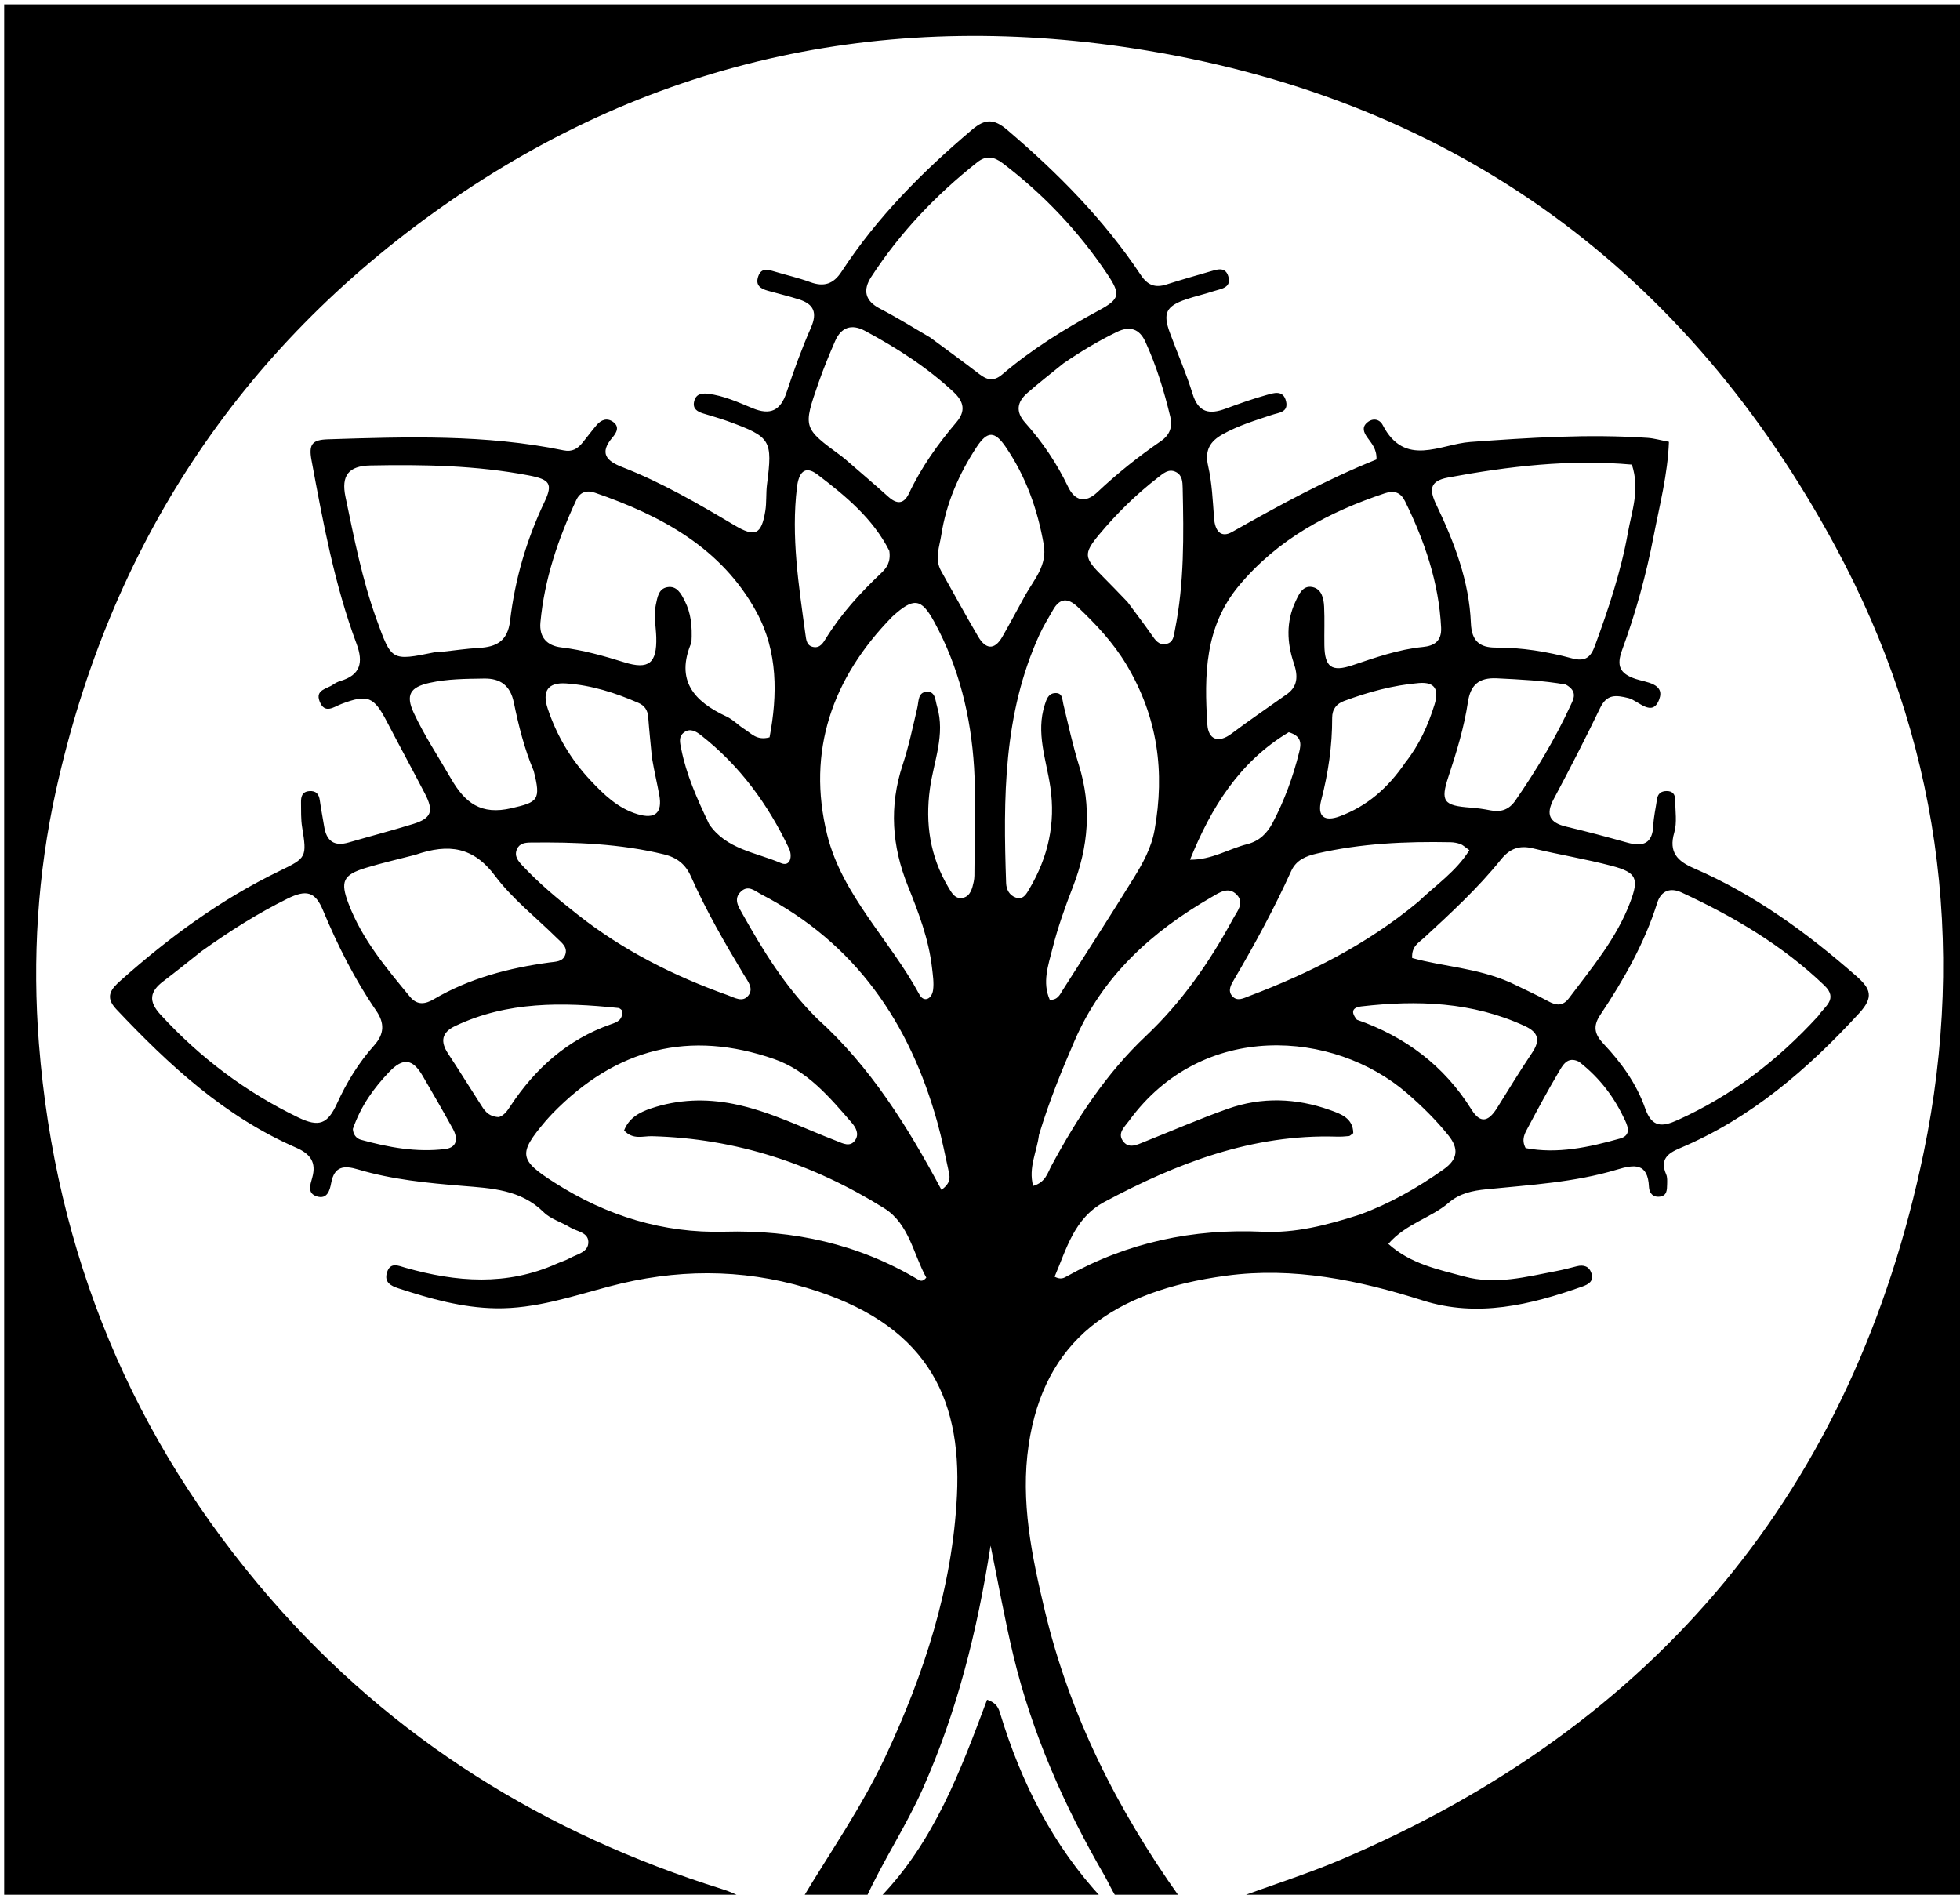 <svg version="1.1" id="Layer_1" xmlns="http://www.w3.org/2000/svg" xmlns:xlink="http://www.w3.org/1999/xlink" x="0px" y="0px"
	 width="100%" viewBox="0 0 480 464" enable-background="new 0 0 480 464" xml:space="preserve">
<path fill="#000000" opacity="1" stroke="none" 
	d="
M302.469,465 
	C310.73,461.854 319.633,459.116 328.163,455.499 
	C405.824,422.569 454.044,364.494 471.091,282.278 
	C481.732,230.953 474.662,180.535 449.589,134.024 
	C413.182,66.49 356.917,25.045 280.943,12.387 
	C218.693,2.017 160.495,13.893 108.551,50.412 
	C58.488,85.608 26.956,133.709 13.709,193.565 
	C9.184,214.007 7.916,234.853 9.541,255.61 
	C13.563,306.955 32.376,352.445 66.195,391.43 
	C96.125,425.933 133.5,449.054 176.944,462.645 
	C178.52,463.138 180.042,463.802 181.794,464.693 
	C121.682,465 61.363,465 1.022,465 
	C1.022,310.386 1.022,155.773 1.022,1.08 
	C160.907,1.08 320.815,1.08 480.861,1.08 
	C480.861,155.667 480.861,310.333 480.861,465 
	C421.574,465 362.256,465 302.469,465 
z"/>
<path fill="#000000" opacity="1" stroke="none" 
	d="
M196.467,465 
	C203.256,453.65 210.991,442.605 216.753,430.339 
	C226.325,409.964 233.254,388.675 234.355,366.237 
	C235.568,341.518 226.319,323.923 197.477,315.355 
	C181.428,310.587 165.342,310.758 149.231,315.033 
	C140.087,317.459 131.101,320.54 121.42,320.385 
	C113.13,320.251 105.348,318.035 97.589,315.501 
	C95.674,314.875 94.062,314.01 94.765,311.646 
	C95.565,308.954 97.581,309.97 99.288,310.454 
	C111.742,313.987 124.118,314.948 136.33,309.469 
	C137.393,308.992 138.539,308.676 139.548,308.109 
	C141.363,307.09 144.172,306.688 144.081,304.075 
	C144,301.754 141.254,301.582 139.622,300.579 
	C137.496,299.273 134.861,298.546 133.152,296.855 
	C127.527,291.289 120.327,290.987 113.236,290.406 
	C104.611,289.699 96.02,288.868 87.696,286.385 
	C84.296,285.37 81.878,285.517 81.1,289.724 
	C80.791,291.401 80.192,293.757 77.652,293.001 
	C75.168,292.262 75.975,290.154 76.471,288.382 
	C77.518,284.649 76.021,282.571 72.514,281.047 
	C55.017,273.442 41.366,260.796 28.479,247.144 
	C25.569,244.061 27.257,242.154 29.539,240.122 
	C41.409,229.549 54.131,220.201 68.504,213.267 
	C75.076,210.096 75.181,209.903 73.991,202.56 
	C73.674,200.605 73.75,198.58 73.719,196.586 
	C73.696,195.186 73.908,193.879 75.74,193.736 
	C77.424,193.605 78.116,194.465 78.329,196.043 
	C78.618,198.179 79.055,200.294 79.391,202.424 
	C79.948,205.947 81.835,207.341 85.37,206.315 
	C90.64,204.787 95.952,203.398 101.193,201.777 
	C105.667,200.394 106.298,198.651 104.057,194.341 
	C100.983,188.431 97.797,182.579 94.721,176.67 
	C91.545,170.568 90.028,169.969 83.658,172.376 
	C81.779,173.086 79.515,174.999 78.265,171.743 
	C77.172,168.895 80.061,168.718 81.542,167.668 
	C82.079,167.288 82.697,166.965 83.327,166.779 
	C88.295,165.307 89.027,162.237 87.316,157.648 
	C81.893,143.102 79.119,127.897 76.288,112.693 
	C75.553,108.746 76.497,107.703 80.304,107.581 
	C99.608,106.961 118.904,106.345 137.981,110.276 
	C140.188,110.731 141.48,109.87 142.693,108.369 
	C143.844,106.944 144.937,105.471 146.125,104.078 
	C147.215,102.801 148.649,102.26 150.105,103.285 
	C151.844,104.509 150.968,105.986 149.973,107.153 
	C146.743,110.946 148.482,112.868 152.365,114.379 
	C162.027,118.137 170.96,123.331 179.842,128.613 
	C184.913,131.628 186.472,130.951 187.419,125.15 
	C187.766,123.027 187.559,120.818 187.833,118.678 
	C189.229,107.756 188.815,107.013 178.325,103.176 
	C176.297,102.434 174.203,101.875 172.141,101.226 
	C170.763,100.793 169.624,100.09 169.971,98.414 
	C170.351,96.578 171.635,96.212 173.376,96.42 
	C177.249,96.884 180.752,98.498 184.27,99.951 
	C188.641,101.757 191.137,100.581 192.622,96.102 
	C194.402,90.736 196.334,85.398 198.606,80.225 
	C200.204,76.585 199.301,74.485 195.725,73.341 
	C193.198,72.532 190.606,71.927 188.051,71.202 
	C186.285,70.701 184.917,69.897 185.691,67.674 
	C186.378,65.704 187.783,65.923 189.352,66.4 
	C192.376,67.318 195.478,68.01 198.437,69.095 
	C201.789,70.325 204.114,69.557 206.082,66.545 
	C214.822,53.171 225.95,41.995 238.102,31.72 
	C241.305,29.012 243.478,29.1 246.644,31.795 
	C259.017,42.325 270.355,53.772 279.377,67.343 
	C281.059,69.874 282.904,70.549 285.664,69.667 
	C289.145,68.555 292.662,67.551 296.172,66.533 
	C297.93,66.023 300.064,65.169 300.805,67.661 
	C301.666,70.553 298.999,70.71 297.21,71.306 
	C295.002,72.043 292.717,72.546 290.513,73.291 
	C285.566,74.964 284.728,76.689 286.505,81.506 
	C288.348,86.504 290.512,91.398 292.074,96.479 
	C293.491,101.087 296.213,101.529 300.132,100.085 
	C303.407,98.878 306.701,97.689 310.06,96.757 
	C311.86,96.257 314.279,95.34 314.958,98.299 
	C315.573,100.973 313.176,101.031 311.523,101.584 
	C307.418,102.955 303.274,104.204 299.46,106.33 
	C296.34,108.069 294.988,110.245 295.868,114.1 
	C296.822,118.281 297.002,122.654 297.327,126.958 
	C297.552,129.938 298.947,131.849 301.738,130.27 
	C313.304,123.727 324.957,117.376 337.098,112.516 
	C337.206,109.879 335.843,108.547 334.816,107.072 
	C333.985,105.878 333.472,104.668 334.761,103.523 
	C336.209,102.235 337.883,102.659 338.618,104.079 
	C344.051,114.575 352.683,108.769 360.091,108.232 
	C374.548,107.182 388.989,106.243 403.482,107.229 
	C405.105,107.339 406.704,107.814 408.719,108.196 
	C408.419,116.215 406.426,123.737 404.968,131.312 
	C403.144,140.791 400.577,150.108 397.255,159.169 
	C395.84,163.029 396.636,164.937 400.539,166.26 
	C403.036,167.105 407.806,167.349 406.338,171.277 
	C404.641,175.816 401.239,171.55 398.795,170.952 
	C395.646,170.181 393.505,169.971 391.856,173.402 
	C388.248,180.903 384.433,188.31 380.515,195.655 
	C378.471,199.487 379.466,201.462 383.576,202.435 
	C388.585,203.621 393.561,204.956 398.518,206.344 
	C402.346,207.416 404.689,206.623 404.888,202.153 
	C404.984,200.008 405.495,197.883 405.792,195.745 
	C405.986,194.349 406.797,193.73 408.162,193.72 
	C409.649,193.71 410.262,194.564 410.258,195.919 
	C410.25,198.583 410.749,201.413 410.025,203.876 
	C408.6,208.717 410.821,210.893 414.812,212.619 
	C429.655,219.034 442.527,228.414 454.615,239.033 
	C458.15,242.138 458.928,244.179 455.301,248.128 
	C442.651,261.9 428.767,273.875 411.344,281.203 
	C408.299,282.484 406.488,284.03 408.042,287.586 
	C408.357,288.307 408.293,289.227 408.275,290.053 
	C408.246,291.392 408.249,292.871 406.417,293.055 
	C404.725,293.225 403.89,292.079 403.826,290.648 
	C403.562,284.754 400.279,285.128 395.992,286.422 
	C385.58,289.566 374.736,290.162 363.999,291.241 
	C360.556,291.587 357.456,292.239 354.807,294.519 
	C350.423,298.294 344.34,299.614 339.999,304.612 
	C345.483,309.535 352.155,310.849 358.602,312.606 
	C366.3,314.704 373.782,312.673 381.282,311.244 
	C382.914,310.933 384.525,310.507 386.136,310.095 
	C387.832,309.662 389.163,310.082 389.745,311.806 
	C390.41,313.776 388.944,314.55 387.509,315.057 
	C374.79,319.557 361.814,322.709 348.463,318.475 
	C332.737,313.487 316.77,310.2 300.329,312.4 
	C272.486,316.126 255.676,328.293 251.91,353.89 
	C249.88,367.68 252.688,381.033 255.847,394.322 
	C261.944,419.967 273.546,443.03 288.943,464.66 
	C283.978,465 278.956,465 273.414,464.64 
	C272.11,462.643 271.433,460.943 270.525,459.377 
	C260.63,442.315 252.706,424.423 248.114,405.192 
	C246.058,396.582 244.509,387.852 242.591,378.5 
	C239.312,399.495 234.355,419.209 225.989,438.025 
	C221.859,447.316 216.179,455.76 212,465 
	C206.978,465 201.956,465 196.467,465 
M332.958,297.459 
	C340.365,294.759 347.127,290.897 353.554,286.349 
	C357.092,283.846 357.272,281.225 354.691,278.015 
	C351.652,274.234 348.207,270.848 344.551,267.689 
	C326.63,252.205 294.445,249.835 276.502,274.466 
	C275.46,275.897 273.672,277.396 274.919,279.298 
	C276.357,281.491 278.467,280.325 280.317,279.59 
	C287.119,276.888 293.84,273.956 300.735,271.515 
	C309.015,268.585 317.43,268.887 325.68,271.825 
	C328.384,272.789 331.376,273.817 331.412,277.5 
	C330.886,277.865 330.632,278.183 330.349,278.212 
	C329.362,278.314 328.363,278.379 327.372,278.348 
	C306.723,277.696 288.251,284.826 270.471,294.334 
	C263.08,298.287 261.203,305.798 258.269,312.655 
	C259.788,313.437 260.532,312.966 261.229,312.576 
	C276.161,304.222 292.206,300.848 309.234,301.64 
	C317.156,302.009 324.738,300.101 332.958,297.459 
M135.244,272.74 
	C134.683,273.355 134.101,273.953 133.564,274.589 
	C126.843,282.537 127.087,284.068 135.892,289.666 
	C148.575,297.731 162.377,302.047 177.455,301.628 
	C194.322,301.16 210.147,304.623 224.728,313.29 
	C225.281,313.619 225.905,314.018 226.849,312.875 
	C223.679,307.192 222.662,299.709 216.551,295.891 
	C199.194,285.047 180.28,278.768 159.643,278.243 
	C157.453,278.187 155.001,279.192 152.842,276.829 
	C154.027,273.769 156.58,272.396 159.449,271.43 
	C166.069,269.201 172.851,268.981 179.63,270.333 
	C188.509,272.104 196.575,276.224 204.956,279.437 
	C206.333,279.965 208.248,281.069 209.482,279.142 
	C210.419,277.679 209.629,276.158 208.64,275.011 
	C203.184,268.686 197.689,262.158 189.553,259.338 
	C168.98,252.206 150.949,256.564 135.244,272.74 
M218.52,151.008 
	C203.81,166.004 197.518,183.961 202.569,204.4 
	C206.248,219.284 218.003,230.238 225.157,243.537 
	C226.257,245.58 228.208,244.663 228.509,242.439 
	C228.748,240.668 228.456,238.803 228.25,236.996 
	C227.45,229.985 224.95,223.455 222.343,216.981 
	C218.41,207.217 217.721,197.41 221.058,187.304 
	C222.562,182.748 223.547,178.015 224.645,173.333 
	C225.019,171.736 224.778,169.59 226.874,169.415 
	C229.106,169.229 229.013,171.44 229.479,172.99 
	C231.563,179.933 228.65,186.467 227.736,193.128 
	C226.559,201.712 227.777,209.674 232.162,217.128 
	C232.989,218.532 233.888,220.338 235.868,219.862 
	C237.678,219.427 238.108,217.539 238.464,215.914 
	C238.675,214.952 238.64,213.928 238.641,212.932 
	C238.654,204.611 239.062,196.265 238.553,187.975 
	C237.784,175.44 234.856,163.353 228.761,152.225 
	C225.623,146.497 223.756,146.225 218.52,151.008 
M275.806,162.67 
	C272.6,157.336 268.385,152.863 263.898,148.608 
	C261.532,146.364 259.557,146.426 257.898,149.338 
	C256.745,151.362 255.505,153.352 254.541,155.465 
	C245.682,174.891 245.678,195.519 246.395,216.237 
	C246.452,217.872 247.202,219.236 248.72,219.788 
	C250.605,220.474 251.397,218.848 252.134,217.597 
	C256.671,209.893 258.548,201.671 257.222,192.713 
	C256.235,186.044 253.635,179.448 255.87,172.56 
	C256.279,171.297 256.704,169.865 258.311,169.737 
	C260.246,169.583 260.1,171.181 260.412,172.466 
	C261.623,177.466 262.706,182.513 264.233,187.42 
	C267.389,197.565 266.554,207.386 262.749,217.179 
	C260.825,222.133 259.03,227.178 257.738,232.323 
	C256.725,236.354 255.19,240.572 257.093,244.846 
	C259.049,244.911 259.556,243.557 260.243,242.477 
	C266.057,233.348 271.938,224.261 277.619,215.051 
	C279.877,211.391 281.975,207.642 282.758,203.231 
	C285.262,189.112 283.641,175.738 275.806,162.67 
M445.281,248.801 
	C446.736,246.501 450.298,244.693 446.779,241.315 
	C436.561,231.508 424.552,224.453 411.809,218.555 
	C409.196,217.346 406.832,217.987 405.858,221.085 
	C402.731,231.028 397.624,239.972 391.885,248.569 
	C390.045,251.326 390.522,253.305 392.671,255.579 
	C397.047,260.208 400.792,265.403 402.894,271.417 
	C404.562,276.189 407.094,275.992 410.869,274.285 
	C423.968,268.365 435.144,259.88 445.281,248.801 
M227.785,82.638 
	C231.79,85.609 235.837,88.526 239.783,91.573 
	C241.736,93.081 243.33,93.492 245.462,91.678 
	C252.709,85.51 260.755,80.527 269.121,76.006 
	C274.276,73.22 274.508,72.105 271.15,67.091 
	C264.154,56.642 255.609,47.629 245.592,39.996 
	C243.433,38.351 241.539,37.993 239.337,39.733 
	C229.209,47.733 220.41,56.969 213.367,67.804 
	C211.278,71.018 211.798,73.664 215.487,75.574 
	C219.468,77.635 223.289,80.003 227.785,82.638 
M49.385,232.922 
	C46.257,235.389 43.167,237.905 39.99,240.307 
	C36.672,242.816 36.295,245.184 39.303,248.461 
	C48.979,259.005 60.18,267.447 73.045,273.65 
	C78.114,276.093 80.223,275.301 82.532,270.234 
	C84.898,265.046 87.844,260.236 91.62,256.014 
	C94.192,253.138 94.179,250.49 92.128,247.502 
	C86.841,239.798 82.681,231.513 79.09,222.893 
	C77.19,218.332 75.017,217.79 70.386,220.078 
	C63.219,223.618 56.475,227.867 49.385,232.922 
M399.641,113.778 
	C384.458,112.423 369.501,114.17 354.603,116.947 
	C350.03,117.8 350.01,119.977 351.769,123.646 
	C356.165,132.814 359.808,142.317 360.22,152.605 
	C360.397,157.026 362.414,158.599 366.323,158.586 
	C372.683,158.564 378.914,159.577 384.999,161.222 
	C388.227,162.095 389.565,160.953 390.584,158.176 
	C393.907,149.122 396.969,139.989 398.666,130.475 
	C399.617,125.144 401.661,119.894 399.641,113.778 
M314.799,170.248 
	C317.906,168.257 317.92,165.572 316.846,162.389 
	C315.151,157.361 314.945,152.261 317.257,147.328 
	C318.088,145.554 319.023,143.263 321.446,143.775 
	C323.678,144.247 324.178,146.554 324.276,148.568 
	C324.429,151.72 324.285,154.886 324.338,158.045 
	C324.427,163.37 326.115,164.627 331.165,162.931 
	C336.834,161.027 342.45,159.031 348.473,158.435 
	C351.131,158.172 353.097,157.096 352.926,153.675 
	C352.377,142.664 348.896,132.538 344.101,122.764 
	C343.053,120.629 341.495,120.012 339.181,120.783 
	C325.388,125.378 312.959,131.998 303.426,143.416 
	C294.997,153.513 294.909,165.411 295.679,177.442 
	C295.906,180.981 298.275,182.177 301.622,179.647 
	C305.732,176.54 310.012,173.658 314.799,170.248 
M108.348,159.607 
	C111.315,159.286 114.276,158.838 117.251,158.673 
	C121.587,158.432 124.33,156.996 124.913,152.04 
	C126.104,141.921 128.921,132.216 133.322,122.957 
	C135.466,118.447 134.668,117.411 129.452,116.415 
	C116.634,113.969 103.67,113.733 90.687,113.991 
	C85.369,114.096 83.514,116.453 84.61,121.688 
	C86.72,131.76 88.672,141.869 92.188,151.601 
	C95.895,161.863 95.794,161.899 106.479,159.724 
	C106.802,159.659 107.142,159.671 108.348,159.607 
M169.34,157.326 
	C165.353,166.606 169.947,171.77 177.903,175.46 
	C179.533,176.216 180.837,177.647 182.389,178.609 
	C184.004,179.611 185.344,181.419 188.464,180.562 
	C190.438,170.18 190.51,159.554 185.303,149.945 
	C176.782,134.218 161.993,126.282 145.73,120.672 
	C143.771,119.996 142.096,120.395 141.138,122.44 
	C136.674,131.977 133.328,141.85 132.35,152.404 
	C132.011,156.056 133.951,158.125 137.43,158.54 
	C142.744,159.174 147.831,160.61 152.916,162.197 
	C158.883,164.058 160.893,162.399 160.72,156.064 
	C160.648,153.417 160.04,150.794 160.609,148.117 
	C161,146.278 161.273,144.21 163.363,143.806 
	C165.779,143.34 166.824,145.426 167.718,147.206 
	C169.17,150.094 169.574,153.216 169.34,157.326 
M369.74,240.541 
	C372.869,242.068 376.058,243.487 379.107,245.162 
	C381.156,246.288 382.739,246.438 384.276,244.391 
	C389.853,236.958 395.88,229.832 399.227,220.964 
	C401.396,215.213 400.878,213.673 394.771,212.055 
	C388.378,210.363 381.819,209.31 375.388,207.748 
	C372.035,206.934 369.714,207.836 367.578,210.492 
	C361.942,217.5 355.333,223.581 348.738,229.663 
	C347.436,230.863 345.653,231.739 345.838,234.607 
	C353.389,236.704 361.603,237.001 369.74,240.541 
M101.687,209.343 
	C97.664,210.391 93.601,211.309 89.628,212.518 
	C83.979,214.237 83.292,215.865 85.352,221.287 
	C88.672,230.028 94.575,237.044 100.423,244.112 
	C102.227,246.293 104.245,245.86 106.228,244.696 
	C115.007,239.543 124.612,237.045 134.587,235.691 
	C136.065,235.491 137.786,235.551 138.407,233.874 
	C139.128,231.925 137.518,230.846 136.358,229.696 
	C131.27,224.655 125.48,220.144 121.235,214.475 
	C115.993,207.476 110.02,206.453 101.687,209.343 
M141.49,223.994 
	C152.58,232.727 164.995,238.999 178.237,243.713 
	C179.891,244.303 181.881,245.592 183.289,243.769 
	C184.632,242.032 183.119,240.28 182.204,238.755 
	C177.492,230.913 172.912,223 169.204,214.622 
	C167.891,211.654 165.792,209.994 162.584,209.215 
	C151.837,206.606 140.924,206.202 129.951,206.328 
	C128.578,206.344 127.217,206.514 126.595,207.965 
	C125.883,209.627 126.866,210.824 127.915,211.945 
	C131.904,216.208 136.343,219.965 141.49,223.994 
M347.34,220.835 
	C351.555,216.781 356.572,213.462 359.848,208.196 
	C358.728,207.41 358.247,206.912 357.662,206.702 
	C356.895,206.427 356.049,206.267 355.233,206.251 
	C344.239,206.035 333.307,206.531 322.536,209.015 
	C319.831,209.639 317.448,210.582 316.21,213.312 
	C312.081,222.413 307.33,231.185 302.271,239.798 
	C301.535,241.052 300.559,242.571 301.781,243.944 
	C303.007,245.322 304.543,244.447 305.937,243.917 
	C320.642,238.333 334.6,231.401 347.34,220.835 
M207.004,112.455 
	C210.525,115.514 214.084,118.529 217.552,121.646 
	C219.695,123.572 221.37,123.451 222.626,120.79 
	C225.637,114.41 229.688,108.729 234.237,103.382 
	C236.547,100.666 236.056,98.358 233.552,96.022 
	C227.041,89.95 219.63,85.203 211.829,81.016 
	C208.541,79.252 205.993,80.131 204.514,83.535 
	C203.055,86.892 201.658,90.286 200.455,93.741 
	C196.611,104.784 196.651,104.798 206.056,111.693 
	C206.19,111.792 206.32,111.897 207.004,112.455 
M200.086,249.413 
	C213.151,261.184 222.315,275.928 230.563,291.377 
	C232.854,289.709 232.654,288.345 232.373,287.054 
	C231.493,283.009 230.69,278.937 229.584,274.952 
	C222.796,250.478 209.504,230.982 186.461,219.033 
	C184.906,218.226 183.295,216.643 181.489,218.299 
	C179.519,220.107 180.864,222.077 181.799,223.742 
	C186.853,232.743 192.194,241.557 200.086,249.413 
M254.442,277.922 
	C253.959,281.987 251.788,285.935 253.015,290.416 
	C256.06,289.547 256.555,287.213 257.528,285.413 
	C263.805,273.805 270.941,262.841 280.616,253.712 
	C289.415,245.41 296.224,235.619 301.955,225.035 
	C302.952,223.195 304.809,221.173 302.928,219.154 
	C300.875,216.95 298.596,218.599 296.609,219.75 
	C282.053,228.176 270.052,238.975 263.185,254.819 
	C260.008,262.147 256.997,269.508 254.442,277.922 
M260.454,88.971 
	C257.492,91.384 254.46,93.718 251.589,96.235 
	C249.104,98.414 248.622,100.787 251.084,103.539 
	C255.31,108.262 258.82,113.479 261.58,119.227 
	C263.22,122.641 265.777,123.326 268.742,120.53 
	C273.588,115.959 278.783,111.81 284.269,108.049 
	C286.561,106.478 287.178,104.448 286.595,102.026 
	C285.08,95.729 283.188,89.532 280.475,83.64 
	C279.064,80.577 276.752,79.713 273.518,81.289 
	C269.171,83.406 265.032,85.847 260.454,88.971 
M251.127,145.68 
	C253.313,141.837 256.489,138.42 255.612,133.384 
	C254.11,124.749 251.233,116.669 246.272,109.417 
	C243.605,105.519 241.806,105.483 239.189,109.451 
	C234.846,116.036 231.72,123.238 230.518,131.035 
	C230.086,133.833 228.837,136.895 230.473,139.808 
	C233.484,145.172 236.427,150.576 239.54,155.881 
	C241.36,158.984 243.519,159.341 245.476,155.933 
	C247.296,152.762 249.002,149.524 251.127,145.68 
M130.695,188.764 
	C128.418,183.387 127.01,177.732 125.838,172.056 
	C124.962,167.817 122.515,166.108 118.541,166.171 
	C114.067,166.243 109.594,166.245 105.161,167.231 
	C100.477,168.273 99.264,170.156 101.338,174.598 
	C103.94,180.172 107.355,185.307 110.42,190.629 
	C113.883,196.641 117.794,199.657 125.268,197.917 
	C131.631,196.435 132.574,196.022 130.695,188.764 
M383.46,167.638 
	C377.874,166.648 372.238,166.394 366.578,166.113 
	C362.112,165.892 360.119,167.809 359.501,171.881 
	C358.55,178.152 356.712,184.184 354.72,190.191 
	C352.708,196.256 353.548,197.293 360.08,197.768 
	C361.736,197.888 363.394,198.123 365.023,198.448 
	C367.59,198.961 369.577,198.262 371.091,196.074 
	C376.221,188.664 380.84,180.955 384.622,172.771 
	C385.342,171.214 386.481,169.337 383.46,167.638 
M332.298,249.717 
	C344.159,253.853 353.676,260.988 360.365,271.717 
	C362.713,275.484 364.702,274.395 366.622,271.34 
	C369.451,266.837 372.2,262.279 375.171,257.872 
	C377.229,254.818 376.865,252.85 373.408,251.255 
	C360.581,245.333 347.122,244.878 333.424,246.451 
	C331.901,246.626 330.324,247.293 332.298,249.717 
M217.791,134.885 
	C213.769,126.946 207.078,121.45 200.226,116.228 
	C196.951,113.732 195.58,115.981 195.178,119.299 
	C193.705,131.458 195.626,143.41 197.254,155.384 
	C197.435,156.714 197.556,158.169 199.23,158.452 
	C200.846,158.725 201.585,157.431 202.274,156.318 
	C205.976,150.338 210.67,145.203 215.746,140.394 
	C217.13,139.083 218.197,137.677 217.791,134.885 
M122.183,273.569 
	C123.538,273.104 124.257,271.982 124.993,270.869 
	C131.111,261.619 138.999,254.55 149.624,250.826 
	C150.998,250.344 152.557,249.9 152.389,247.477 
	C152.231,247.369 151.849,246.892 151.422,246.847 
	C137.797,245.416 124.298,245.183 111.493,251.247 
	C108.143,252.833 107.779,255.061 109.761,258.052 
	C112.418,262.061 114.933,266.165 117.547,270.204 
	C118.525,271.716 119.362,273.444 122.183,273.569 
M276.123,147.416 
	C278.098,150.088 280.121,152.725 282.026,155.447 
	C282.919,156.722 283.745,158.03 285.525,157.712 
	C287.402,157.377 287.432,155.772 287.735,154.267 
	C290.046,142.774 289.891,131.153 289.638,119.525 
	C289.605,118.011 289.549,116.388 288.008,115.601 
	C286.191,114.673 284.845,115.968 283.544,116.972 
	C278.256,121.051 273.513,125.728 269.244,130.831 
	C265.234,135.626 265.463,136.613 270.067,141.186 
	C271.953,143.061 273.786,144.989 276.123,147.416 
M344.191,186.694 
	C347.549,182.473 349.727,177.644 351.315,172.544 
	C352.358,169.194 351.721,166.917 347.482,167.27 
	C341.153,167.797 335.103,169.47 329.18,171.656 
	C327.321,172.342 326.237,173.665 326.244,175.809 
	C326.269,182.639 325.286,189.32 323.565,195.947 
	C322.532,199.924 324.292,201.329 328.142,199.89 
	C334.73,197.427 339.849,193.069 344.191,186.694 
M159.658,185.539 
	C159.347,182.229 158.994,178.923 158.744,175.608 
	C158.617,173.936 157.883,172.802 156.356,172.134 
	C150.691,169.658 144.835,167.787 138.65,167.366 
	C134.171,167.06 132.689,169.248 134.16,173.617 
	C136.365,180.17 139.805,185.99 144.558,191.051 
	C147.893,194.603 151.333,197.952 156.16,199.391 
	C160.434,200.666 162.259,199.071 161.456,194.689 
	C160.947,191.919 160.278,189.178 159.658,185.539 
M173.664,201.82 
	C177.859,208.003 185.131,208.725 191.232,211.354 
	C193.562,212.358 194.129,209.664 193.218,207.752 
	C188.069,196.939 181.151,187.466 171.649,180.037 
	C170.481,179.124 169.036,178.246 167.544,179.341 
	C166.101,180.399 166.526,181.868 166.835,183.42 
	C168.083,189.682 170.628,195.444 173.664,201.82 
M315.614,179.316 
	C303.492,186.577 296.597,197.797 291.433,210.535 
	C296.754,210.591 300.866,207.885 305.427,206.726 
	C308.373,205.977 310.279,204.136 311.686,201.467 
	C314.572,195.99 316.66,190.244 318.156,184.252 
	C318.689,182.118 318.822,180.278 315.614,179.316 
M386.676,259.988 
	C383.817,258.589 382.708,260.872 381.669,262.628 
	C379.055,267.043 376.619,271.566 374.209,276.097 
	C373.46,277.505 372.485,278.993 373.62,281.154 
	C381.418,282.634 389.102,280.964 396.73,278.819 
	C399.315,278.092 398.828,276.208 398.007,274.432 
	C395.473,268.944 392.016,264.145 386.676,259.988 
M86.417,276.461 
	C86.468,277.791 87.245,278.799 88.375,279.112 
	C95.13,280.976 102.005,282.254 109.026,281.379 
	C112.008,281.007 112.174,278.742 110.917,276.461 
	C108.509,272.088 106.02,267.758 103.499,263.449 
	C101.044,259.255 98.708,258.931 95.276,262.54 
	C91.594,266.413 88.433,270.696 86.417,276.461 
z"/>
<path fill="#000000" opacity="1" stroke="none" 
	d="
M270,465 
	C251.979,465 233.958,465 215.521,464.662 
	C228.781,450.994 235.279,433.52 241.731,416.242 
	C244.17,417.042 244.582,418.441 244.948,419.642 
	C250.095,436.538 257.846,451.981 270,465 
z"/>
</svg>